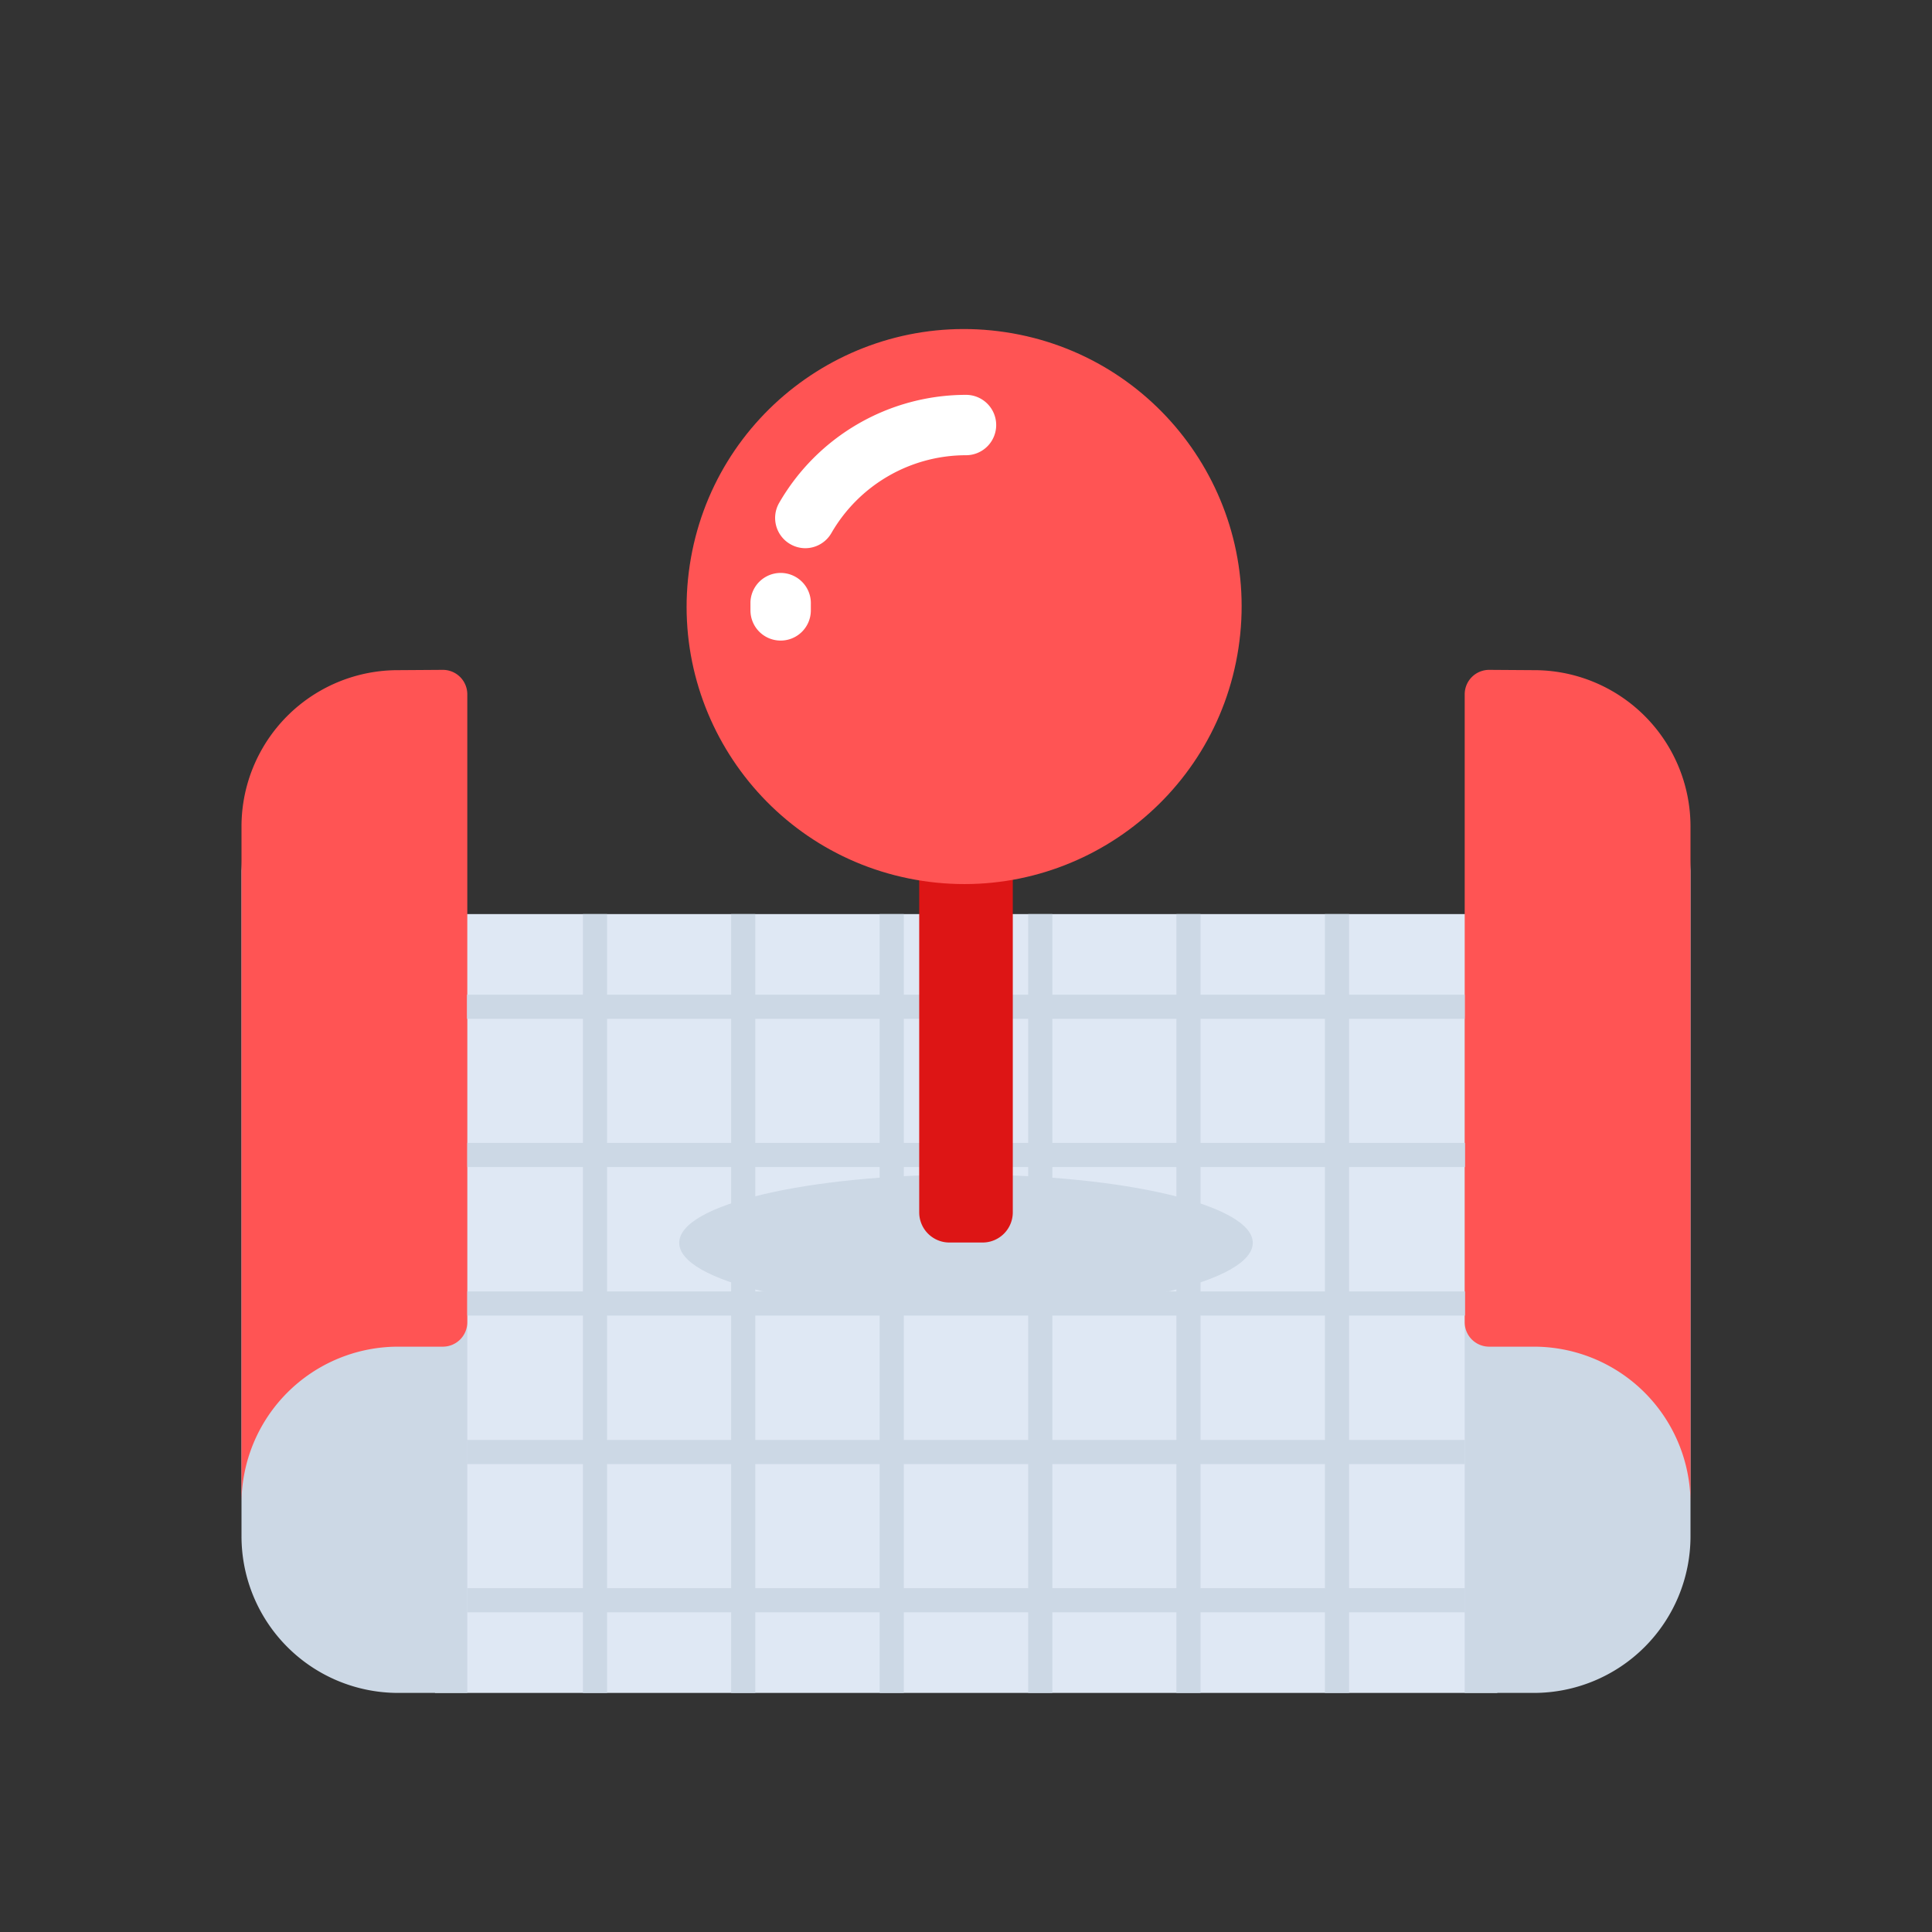 <svg id="Layer_1" data-name="Layer 1" xmlns="http://www.w3.org/2000/svg" viewBox="0 0 64 64"><rect x="0" y="0" width="64" height="64" fill="#333333" stroke="none"/><defs><style>.cls-1{fill:#dfe8f4;}.cls-2{fill:#ccd8e5;}.cls-3{fill:#ff5454;}.cls-4{fill:#dd1515;}.cls-5{fill:#fff;}</style></defs><title>map, navigation, location, pin, navigate, </title><rect class="cls-1" x="14.41" y="30.28" width="35.19" height="25.8"/><path class="cls-2" d="M13.19,56.08A5.19,5.19,0,0,1,8,50.89V28.48a5.18,5.18,0,0,0,5.19,5.18h2.29V56.08Z"/><path class="cls-3" d="M13.19,22.2A5.18,5.18,0,0,0,8,27.38V49.8a5.19,5.19,0,0,1,5.19-5.19h1.48a.81.81,0,0,0,.81-.81V23a.81.81,0,0,0-.81-.81Z"/><path class="cls-2" d="M50.81,56.08A5.19,5.19,0,0,0,56,50.89V28.48a5.18,5.18,0,0,1-5.19,5.18H48.52V56.08Z"/><path class="cls-3" d="M50.81,22.2A5.18,5.18,0,0,1,56,27.38V49.8a5.19,5.19,0,0,0-5.19-5.19H49.33a.81.81,0,0,1-.81-.81V23a.81.81,0,0,1,.81-.81Z"/><rect class="cls-2" x="31.6" y="36.49" width="0.8" height="33.05" transform="translate(-21.01 85.01) rotate(-90)"/><rect class="cls-2" x="31.6" y="31.57" width="0.8" height="33.05" transform="translate(-16.1 80.1) rotate(-90)"/><rect class="cls-2" x="31.6" y="26.66" width="0.8" height="33.05" transform="translate(-11.18 75.18) rotate(-90)"/><rect class="cls-2" x="31.6" y="21.74" width="0.8" height="33.05" transform="translate(-6.26 70.26) rotate(-90)"/><rect class="cls-2" x="31.6" y="16.82" width="0.8" height="33.05" transform="translate(-1.35 65.35) rotate(-90)"/><rect class="cls-2" x="19.31" y="30.28" width="0.8" height="25.8"/><rect class="cls-2" x="24.22" y="30.28" width="0.8" height="25.8"/><rect class="cls-2" x="29.14" y="30.28" width="0.8" height="25.8"/><rect class="cls-2" x="34.06" y="30.28" width="0.8" height="25.8"/><rect class="cls-2" x="38.97" y="30.28" width="0.8" height="25.8"/><rect class="cls-2" x="43.89" y="30.28" width="0.8" height="25.8"/><path class="cls-2" d="M41.5,41.17c0,1.26-4.25,2.27-9.5,2.27s-9.5-1-9.5-2.27,4.25-2.26,9.5-2.26S41.5,39.92,41.5,41.17Z"/><path class="cls-4" d="M30.45,27.24V40.16a1,1,0,0,0,1,1h1.1a1,1,0,0,0,1-1V27.24Z"/><circle class="cls-3" cx="32" cy="20.22" r="9.18" transform="matrix(0.15, -0.99, 0.99, 0.15, 7.12, 48.74)"/><path class="cls-5" d="M26.67,18.16a1,1,0,0,1-.5-.14,1,1,0,0,1-.36-1.36A7.15,7.15,0,0,1,32,13.08a1,1,0,0,1,0,2,5.15,5.15,0,0,0-4.46,2.58A1,1,0,0,1,26.67,18.16Z"/><path class="cls-5" d="M25.86,21.22a1,1,0,0,1-1-1v-.28a1,1,0,1,1,2,.08v.2A1,1,0,0,1,25.86,21.22Z"/></svg>